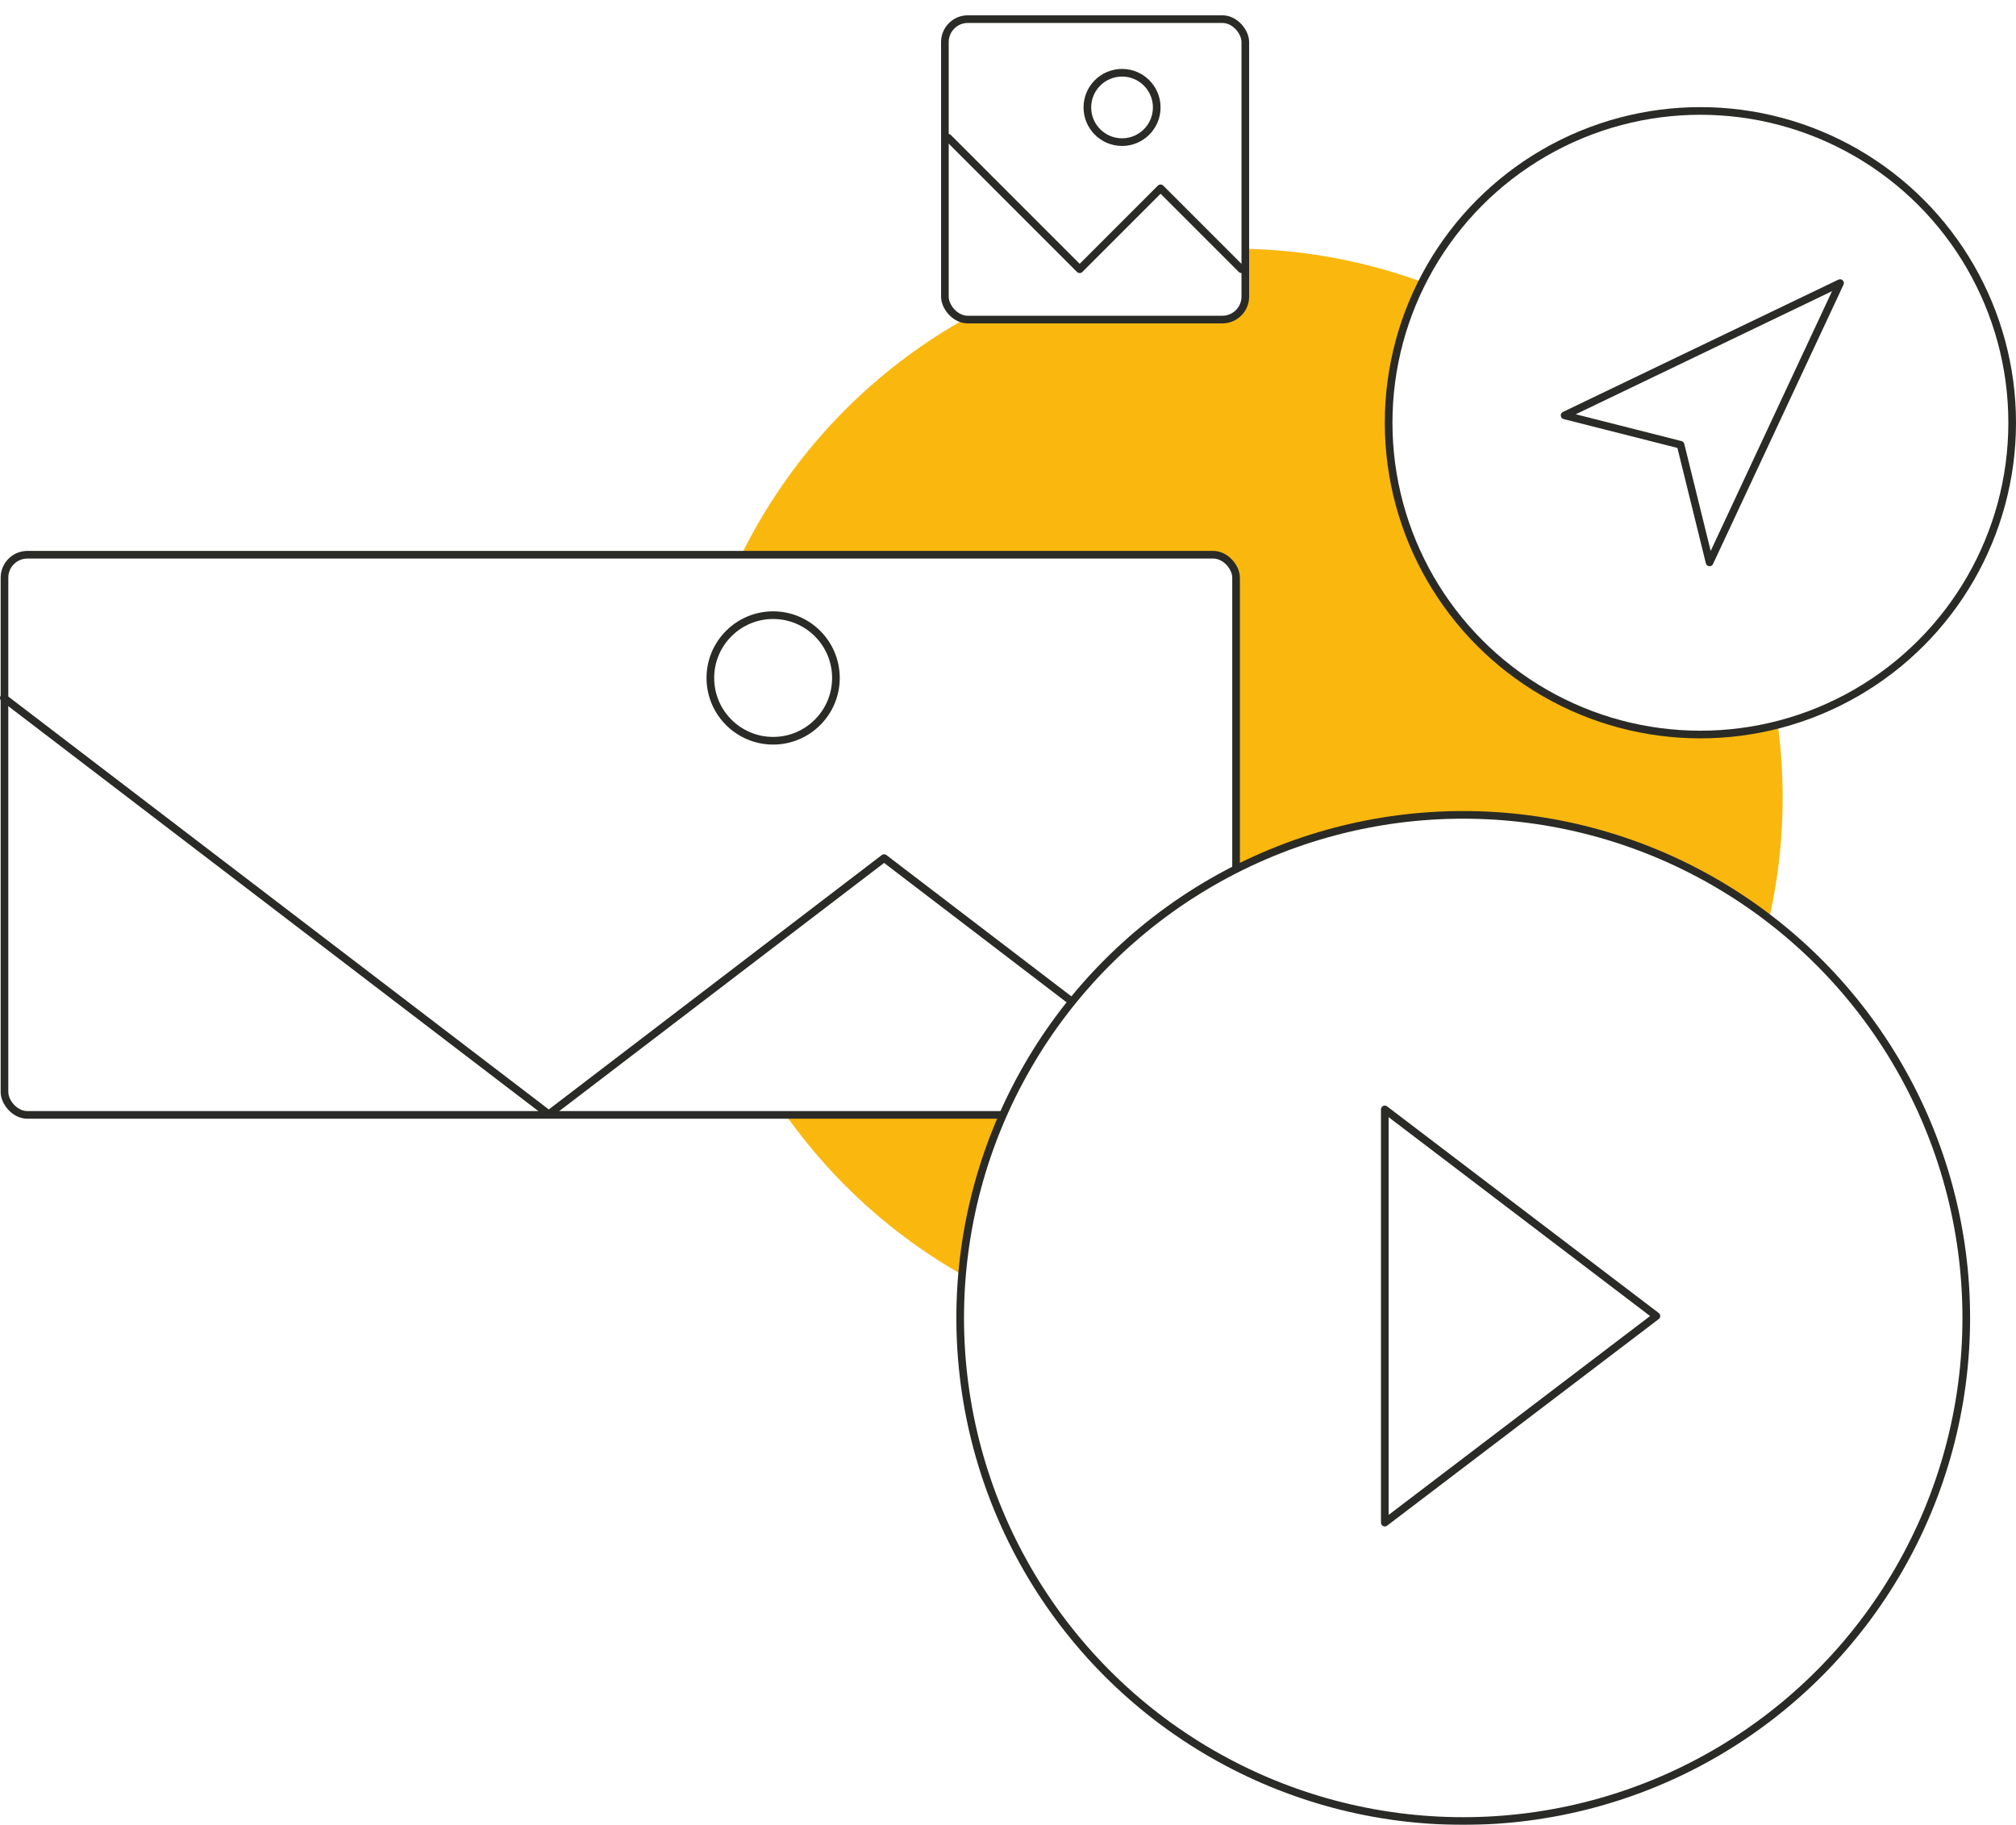 <svg width="527" height="477" viewBox="0 0 527 477" fill="none" xmlns="http://www.w3.org/2000/svg">
  <circle cx="322.5" cy="208.5" r="143.5" fill="#FAB70E" />
  <g filter="url(#filter0_d)">
    <circle cx="444.5" cy="108.5" r="81.5" fill="white" stroke="#2A2B26" stroke-width="2" />
    <path d="M409 106.579L481 72L446.895 145L439.316 114.263L409 106.579Z" stroke="#2A2B26" stroke-width="2"
      stroke-linecap="round" stroke-linejoin="round" />
  </g>
  <g filter="url(#filter1_d)">
    <rect x="1.173" y="141" width="321.945" height="146.426" rx="6" fill="white" stroke="#2A2B26" stroke-width="2" />
    <circle cx="202.106" cy="173.212" r="16.412" stroke="#2A2B26" stroke-width="2" />
    <path d="M1 178.435L143.459 287.259L231.112 220.301L318.765 287.259" stroke="#2A2B26" stroke-width="2"
      stroke-linecap="round" stroke-linejoin="round" />
  </g>
  <g filter="url(#filter2_d)">
    <circle cx="382.5" cy="340.5" r="131.5" fill="white" stroke="#2A2B26" stroke-width="2" />
    <path d="M362 394L433 340L362 286V394Z" stroke="#2A2B26" stroke-width="2" stroke-linecap="round"
      stroke-linejoin="round" />
  </g>
  <g filter="url(#filter3_d)">
    <rect x="247" y="1" width="78.533" height="78.533" rx="6" fill="white" stroke="#2A2B26" stroke-width="2" />
    <path d="M247.875 32.008L282.239 66.372L303.382 45.228L324.526 66.372" stroke="#2A2B26" stroke-width="2"
      stroke-linecap="round" stroke-linejoin="round" />
    <circle cx="293.314" cy="24.084" r="9.068" stroke="#2A2B26" stroke-width="2" />
  </g>
  <defs>
    <filter id="filter0_d" x="362" y="26" width="165" height="167" filterUnits="userSpaceOnUse"
      color-interpolation-filters="sRGB">
      <feFlood flood-opacity="0" result="BackgroundImageFix" />
      <feColorMatrix in="SourceAlpha" type="matrix" values="0 0 0 0 0 0 0 0 0 0 0 0 0 0 0 0 0 0 127 0" />
      <feOffset dy="2" />
      <feColorMatrix type="matrix" values="0 0 0 0 0.094 0 0 0 0 0.098 0 0 0 0 0.122 0 0 0 1 0" />
      <feBlend mode="normal" in2="BackgroundImageFix" result="effect1_dropShadow" />
      <feBlend mode="normal" in="SourceGraphic" in2="effect1_dropShadow" result="shape" />
    </filter>
    <filter id="filter1_d" x="-6.10352e-05" y="140" width="324.118" height="152.426" filterUnits="userSpaceOnUse"
      color-interpolation-filters="sRGB">
      <feFlood flood-opacity="0" result="BackgroundImageFix" />
      <feColorMatrix in="SourceAlpha" type="matrix" values="0 0 0 0 0 0 0 0 0 0 0 0 0 0 0 0 0 0 127 0" />
      <feOffset dy="4" />
      <feColorMatrix type="matrix" values="0 0 0 0 0.165 0 0 0 0 0.169 0 0 0 0 0.149 0 0 0 1 0" />
      <feBlend mode="normal" in2="BackgroundImageFix" result="effect1_dropShadow" />
      <feBlend mode="normal" in="SourceGraphic" in2="effect1_dropShadow" result="shape" />
    </filter>
    <filter id="filter2_d" x="250" y="208" width="265" height="269" filterUnits="userSpaceOnUse"
      color-interpolation-filters="sRGB">
      <feFlood flood-opacity="0" result="BackgroundImageFix" />
      <feColorMatrix in="SourceAlpha" type="matrix" values="0 0 0 0 0 0 0 0 0 0 0 0 0 0 0 0 0 0 127 0" />
      <feOffset dy="4" />
      <feColorMatrix type="matrix" values="0 0 0 0 0.165 0 0 0 0 0.169 0 0 0 0 0.149 0 0 0 1 0" />
      <feBlend mode="normal" in2="BackgroundImageFix" result="effect1_dropShadow" />
      <feBlend mode="normal" in="SourceGraphic" in2="effect1_dropShadow" result="shape" />
    </filter>
    <filter id="filter3_d" x="246" y="0" width="80.533" height="84.533" filterUnits="userSpaceOnUse"
      color-interpolation-filters="sRGB">
      <feFlood flood-opacity="0" result="BackgroundImageFix" />
      <feColorMatrix in="SourceAlpha" type="matrix" values="0 0 0 0 0 0 0 0 0 0 0 0 0 0 0 0 0 0 127 0" />
      <feOffset dy="4" />
      <feColorMatrix type="matrix" values="0 0 0 0 0.165 0 0 0 0 0.169 0 0 0 0 0.149 0 0 0 1 0" />
      <feBlend mode="normal" in2="BackgroundImageFix" result="effect1_dropShadow" />
      <feBlend mode="normal" in="SourceGraphic" in2="effect1_dropShadow" result="shape" />
    </filter>
  </defs>
</svg>